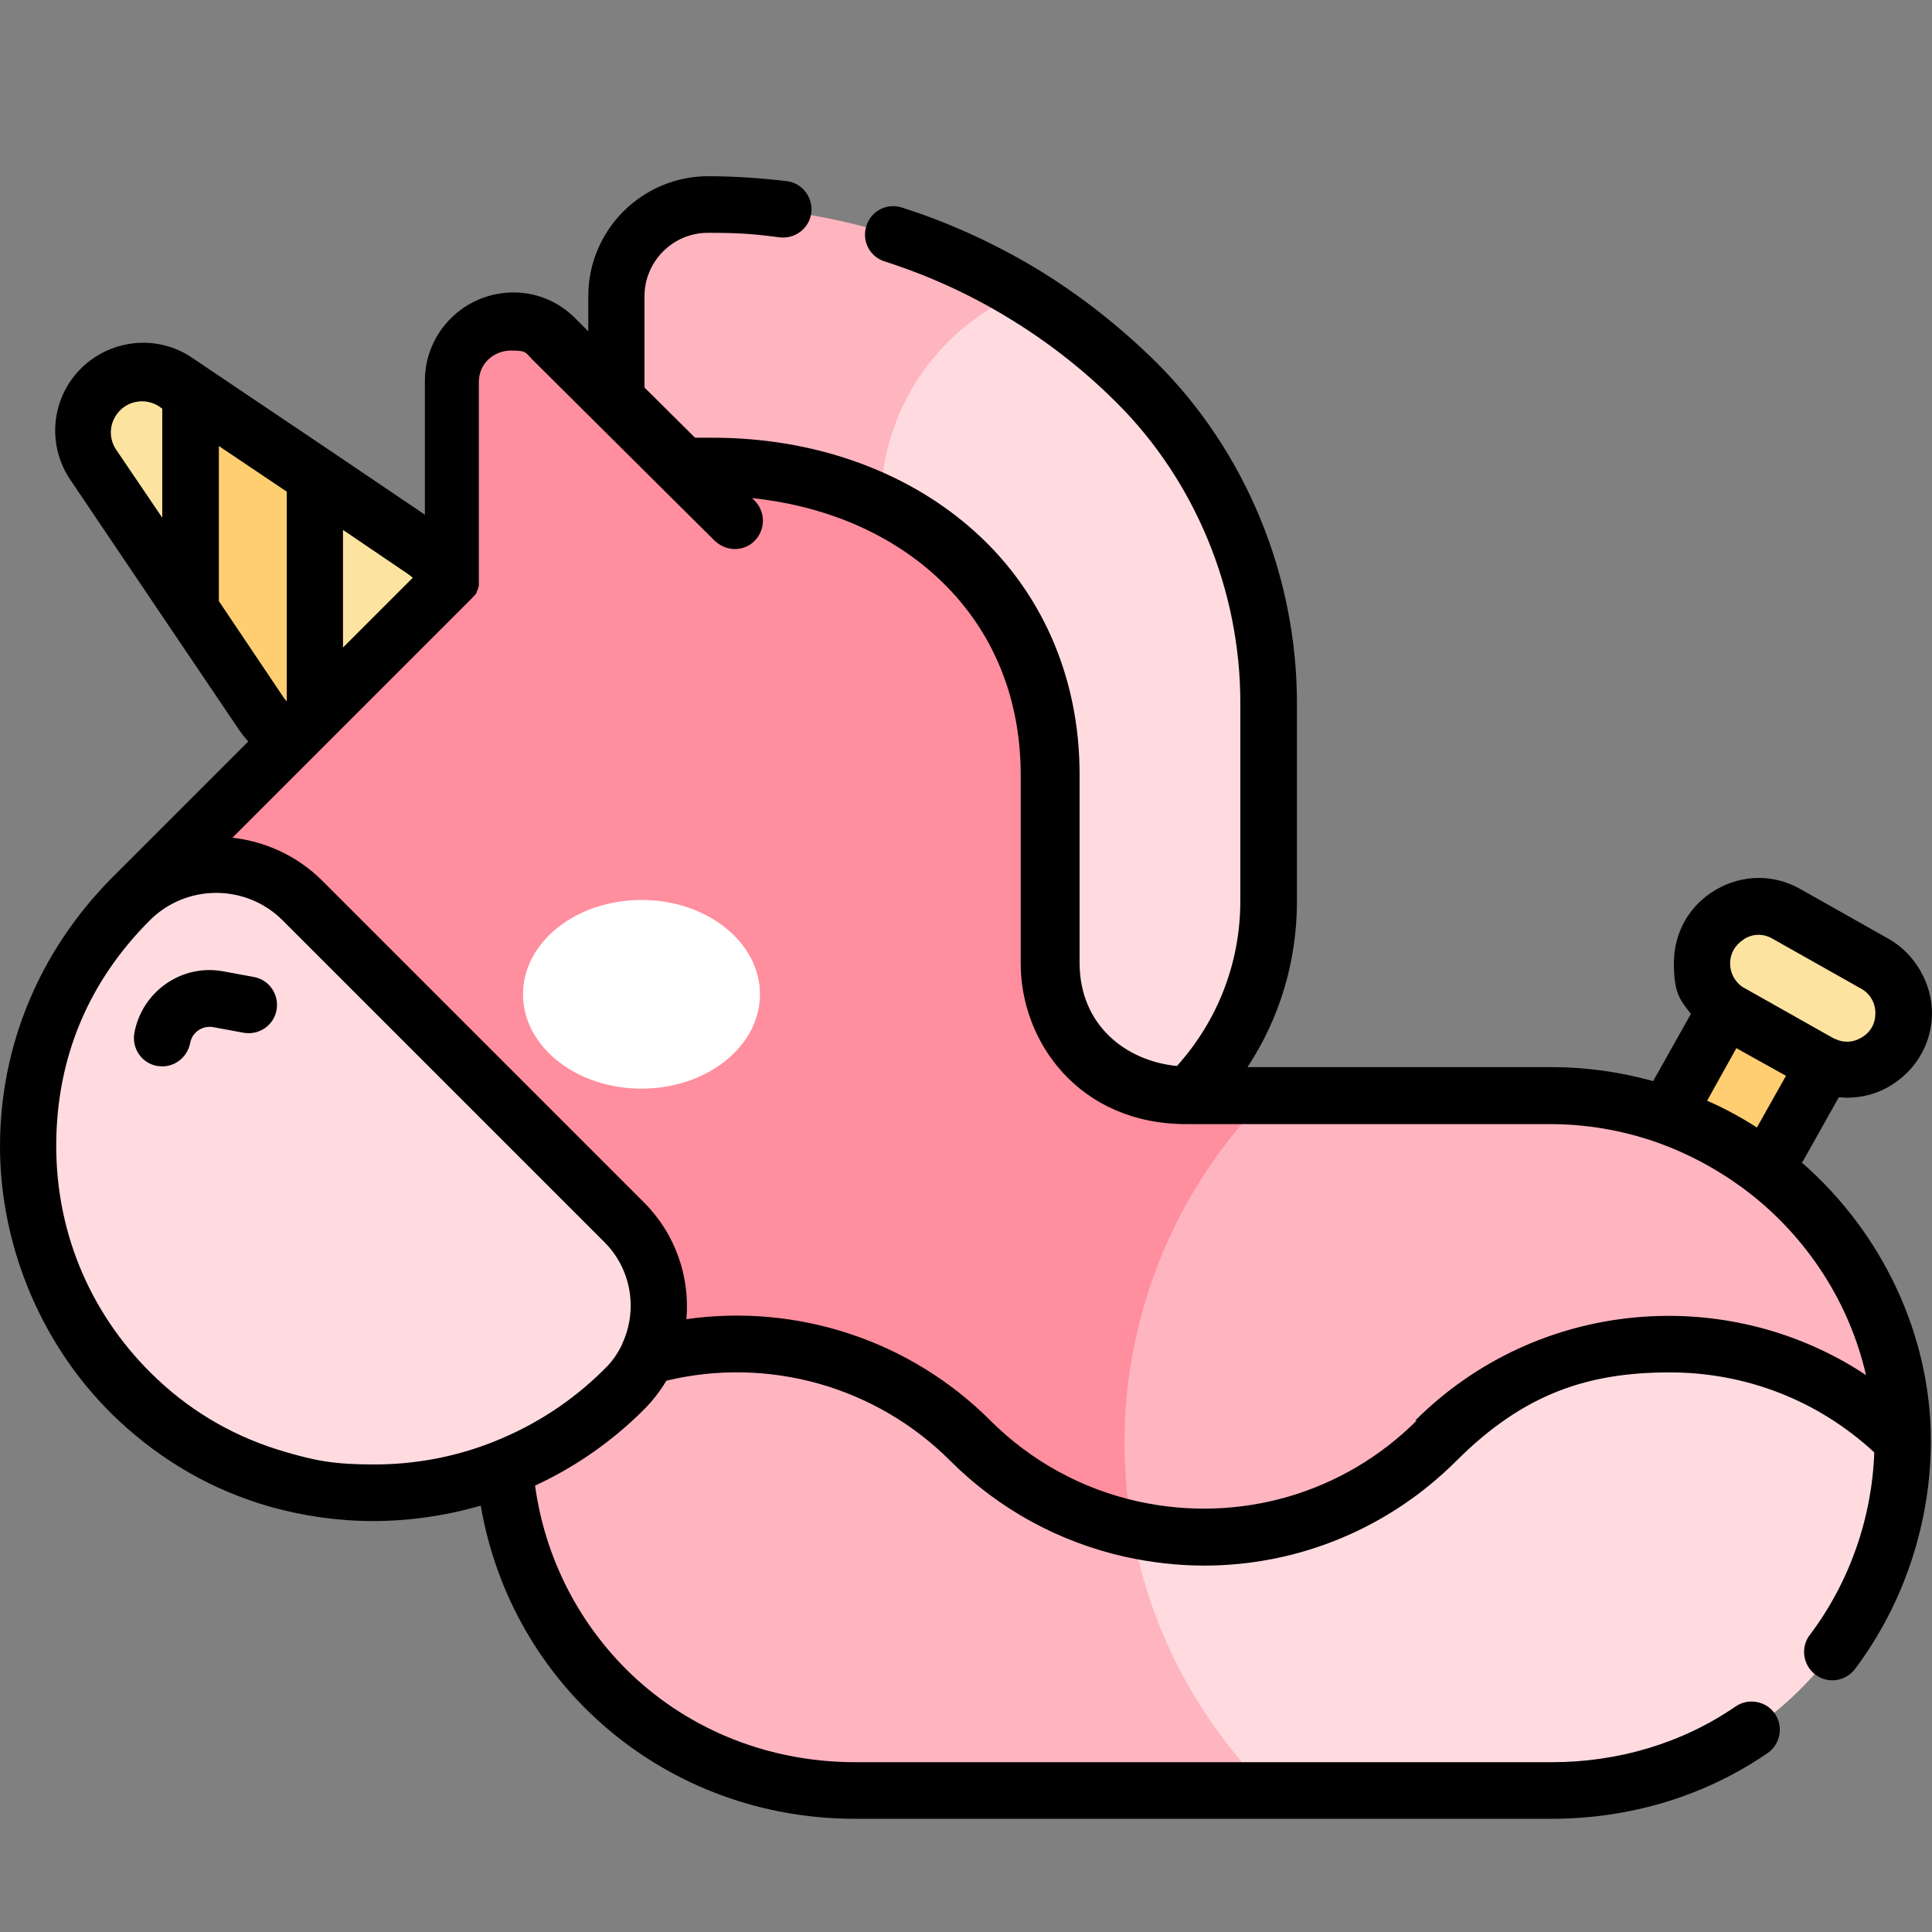 <svg xmlns="http://www.w3.org/2000/svg" viewBox="0 0 512 512" id="uni1">
  <rect x="0" y="0" width="512" height="512" fill="#808080" stroke="none"/>
  <defs>
    <style>
      .cls-1 { fill: #fce3a0; }
      .cls-2 { fill: #ffdbe0; }
      .cls-3 { fill: #ff8e9e; }
      .cls-4 { fill: #ffb5c0; }
      .cls-5 { fill: #fff; }
      .cls-7 { fill: #ffce71; }
    </style>
  </defs>

  <g class="fill">
    <path class="cls-1" d="M112,145.7l-28.5-19.3h-10.7l-22.3-22.3-4-2.7c-6.3-4.2-14.6-3.4-20,1.9-5.3,5.3-6.1,13.7-1.9,20l25.9,38.4h12.5l20.5,38.8c11.9,4.6,26.3,1.6,35.3-9.4.4-.5.8-1,1.1-1.5v-36.4c-2.2-3-4.8-5.6-7.9-7.6h0Z"/>
    <path class="cls-7" d="M50.5,104.1v57.6l18.3,27.2c3.8,5.6,9,9.5,14.7,11.7v-74.2s-33-22.3-33-22.3Z"/>
    <path class="cls-7" d="M436.6,304.5l34.7-61.8,26.2,14.7-34.7,61.8-26.2-14.7Z"/>
    <path class="cls-1" d="M496.8,255.3l-23.4-13.2c-10-5.6-22.3,1.6-22.3,13.1,0,5.4,2.9,10.4,7.7,13.1l23.4,13.2c10,5.6,22.3-1.6,22.3-13.1,0-5.4-2.9-10.4-7.7-13.1h0Z"/>
    <path class="cls-4" d="M187.5,54.7c-13.4,0-24.3,10.9-24.3,24.3v234.9h107V77.5c-24.8-14.9-53.2-22.8-82.8-22.8h0Z"/>
    <path class="cls-4" d="M411.3,290.4h-75.1l-65.8,23.6v127.8h177.8l56.4-60c0-49.8-42.6-91.4-93.2-91.4Z"/>
    <path class="cls-2" d="M301.2,101.6c-9.3-9.2-19.6-17.3-30.8-24-21.3,9.2-37,30.4-37,56.3v156.5h81.6c13.6-13.6,21.3-32.1,21.3-51.4v-52.6c0-31.8-12.5-62.4-35-84.9h0Z"/>
    <path class="cls-3" d="M298,382.4c0-34.5,13.7-67.7,38.1-92.1h-21.3c-22.7,0-36.4-17-36.4-35v-50c0-53-45.1-84.7-97.3-81.3l-34.2-34c-10-9.9-27.1-2.8-27.1,11.3v51.9l-85.4,85.4,99.1,99.2v43.8l41.1,60h95.7l29.7-36.5c-1.3-7.5-2-15.2-2-22.8h0Z"/>
    <path class="cls-2" d="M380.8,381.7c-21.9,21.9-52.6,29.7-80.8,23.5v56.3l36.1,12.9h75.1c54.5,0,93.2-43.4,93.2-92.8-34.1-34.1-89.5-34.1-123.7,0Z"/>
    <path class="cls-4" d="M257.2,381.7c-34.1-34.1-89.5-34.1-123.7,0,0,49.4,38.8,92.8,93.2,92.8h109.4c-18.8-18.8-31.5-43-36.1-69.3-16.2-3.6-31.1-11.7-42.9-23.5h0Z"/>
    <path class="cls-2" d="M165.5,324l-85.3-85.3c-12.6-12.6-33.1-12.6-45.8,0-36.7,36.7-35.9,96.7,2.3,132.4,36.4,34,93.5,32.2,128.8-3,12.2-12.2,12.2-31.9,0-44.1Z"/>
    <ellipse class="cls-5" cx="170" cy="263.5" rx="31.4" ry="25"/>
  </g>

  <g class="outline">
    <path d="M477.7,307.9l9.6-17.1c.7,0,1.5.1,2.2.1,4.3,0,8.6-1.2,12.3-3.7,6.4-4.2,10.2-11.2,10.2-18.8s-4.4-15.6-11.5-19.6l-23.4-13.2c-7-4-15.4-3.9-22.4.2-7,4.1-11.1,11.3-11.1,19.4s1.6,9.7,4.5,13.5l-10,17.8c-8.7-2.4-17.7-3.7-26.8-3.7h-80.7c8.5-12.9,13.1-28,13.1-43.9v-52.6c0-33.8-13.6-66.7-37.2-90.2-9.7-9.6-20.5-18.1-32.3-25.2-11.1-6.6-22.9-12-35.2-15.9-3.9-1.3-8.2.9-9.4,4.9-1.3,3.9.9,8.2,4.9,9.4,11.2,3.6,21.9,8.4,32,14.5,10.7,6.4,20.6,14.1,29.4,22.9,20.8,20.7,32.8,49.7,32.8,79.5v52.6c0,16.3-6,31.7-16.8,43.7-13.3-1.3-25.8-10.6-25.8-27.4v-50c0-25.9-10.3-49.2-29.1-65.4-17.7-15.3-41.9-23.7-68.1-23.7s-3.1,0-4.7,0l-13.4-13.3v-24.2c0-9.2,7.5-16.8,16.8-16.8s12.8.4,19,1.2c4.1.5,7.9-2.4,8.4-6.5s-2.4-7.9-6.5-8.4c-6.9-.8-13.9-1.3-20.8-1.3-17.5,0-31.8,14.2-31.8,31.8v9.3l-3.5-3.5c-4.4-4.4-10.2-6.8-16.3-6.8-13,0-23.5,10.5-23.5,23.4v35.5l-24.7-16.7s0,0,0,0l-33-22.2h0s-4-2.7-4-2.7c-10.6-7.2-25.1-4.3-32.3,6.3-5.3,7.9-5.3,18.1,0,26l25.9,38.4s0,0,0,0l18.3,27.1c.9,1.4,1.9,2.7,3,3.9l-36.4,36.4C10.4,252.2,0,277.2,0,303.8s11.2,53.8,31.6,72.8c11.5,10.7,24.9,18.4,40,22.7,0,0,0,0,0,0,8.9,2.5,18.1,3.8,27.4,3.8s19.2-1.4,28.4-4.1c8.2,47.9,49.3,83,99.2,83h184.5c20.9,0,40.7-6,57.3-17.4,3.4-2.3,4.3-7,2-10.4-2.3-3.4-7-4.3-10.4-2-14.1,9.7-31,14.8-48.8,14.8h-184.5c-22.6,0-43.6-8.3-59.4-23.3-13.9-13.3-22.9-30.9-25.5-50,10.8-5,20.5-11.8,28.9-20.2,2.3-2.3,4.2-4.8,5.9-7.6,27-6.5,55.5,1.5,75.2,21.2,12.8,12.8,28.9,21.6,46.5,25.5,6.9,1.5,13.9,2.3,20.8,2.3,24.9,0,48.9-9.8,66.9-27.8s35.2-23.4,56.5-23.4h0c20.3,0,39.4,7.5,54.2,21.2-.6,17.4-6.6,34.5-17.1,48.4-2.5,3.3-1.8,8,1.5,10.5,3.3,2.5,8,1.8,10.5-1.5,13-17.3,20.1-38.8,20.1-60.5,0,0,0,0,0,0,0-27.8-12.7-55-34.3-73.8ZM43,137.2l-12.2-18c-1.9-2.8-1.9-6.4,0-9.2,2.5-3.8,7.7-4.8,11.5-2.2l.7.5v29.1ZM462.3,248.8c1.1-.7,4.1-2,7.5,0l23.4,13.2c2.4,1.3,3.8,3.8,3.8,6.5s-1.2,4.9-3.4,6.3c-2.2,1.4-4.7,1.7-7.1.6-.3-.1-.5-.2-.7-.3l-23.4-13.2c-.2-.1-.4-.2-.7-.4-2-1.4-3.2-3.7-3.2-6.1,0-3.9,2.6-5.8,3.7-6.5ZM460.2,277.8l13.1,7.3-7.7,13.7c-4.2-2.7-8.6-5.1-13.2-7.1l7.8-14ZM91,140.5l16.8,11.4c.6.4,1.1.8,1.6,1.2l-18.5,18.5v-31.1ZM58,159.4v-41.2l18,12.1v55.6c-.3-.4-.7-.8-1-1.3l-17-25.3ZM164.9,356.2c-1.2,2.5-2.7,4.7-4.7,6.6-8.4,8.4-18.2,14.8-29.2,19.2,0,0,0,0,0,0,0,0,0,0,0,0-10.2,4.1-21,6.1-31.9,6.1s-15.8-1.1-23.4-3.3c0,0,0,0,0,0-12.8-3.7-24.2-10.1-33.9-19.2-17.3-16.2-26.9-38.2-26.9-61.9s8.8-43.8,24.8-59.8c9.7-9.7,25.5-9.7,35.2,0l85.3,85.3c7.1,7.1,8.9,17.9,4.7,26.9ZM375.5,376.4c-19.4,19.4-47,27.4-73.9,21.5-14.9-3.3-28.4-10.7-39.2-21.5-21.2-21.2-51.2-31-80.5-26.8,1-11.2-2.9-22.6-11.2-30.9l-85.3-85.3c-6.6-6.6-15.1-10.4-23.8-11.4l63.4-63.4s0,0,.1-.1c0-.1.2-.2.3-.3,0,0,.1-.2.2-.2,0-.1.2-.2.3-.4,0,0,.1-.2.2-.2,0-.1.2-.2.2-.4,0,0,0-.2.1-.3,0-.1.1-.2.2-.4,0,0,0-.2.1-.3,0-.1,0-.2.1-.4,0-.1,0-.2.1-.3,0-.1,0-.2,0-.4,0-.1,0-.2,0-.3,0-.1,0-.2,0-.4,0-.1,0-.2,0-.4,0-.1,0-.3,0-.4,0,0,0-.1,0-.2v-51.9c0-5.3,4.3-8.4,8.5-8.4s3.7.4,5.8,2.5l34.2,34s0,0,0,0c0,0,0,0,0,0l14,13.9c1.5,1.4,3.4,2.2,5.3,2.2s3.9-.7,5.3-2.2c2.9-2.9,2.9-7.7,0-10.6l-.7-.7c18.3,1.9,34.8,8.6,47.3,19.4,15.6,13.5,23.9,32.2,23.9,54v50c0,20.6,15.4,42.5,43.9,42.5h96.4c9.5,0,18.9,1.6,27.9,4.7,8.8,3.1,16.9,7.5,24.3,13.1,16.1,12.3,27.2,29.8,31.5,48.7-36.8-24.4-87.1-20.3-119.5,12.1ZM67.2,258.9l-8.1-1.5c-11-2-21.5,5.4-23.5,16.4-.7,4.1,2,8,6.1,8.7.4,0,.9.1,1.3.1,3.6,0,6.7-2.6,7.4-6.2.5-2.8,3.2-4.7,6.1-4.2l8.1,1.5c4.1.7,8-2,8.7-6.1.7-4.1-2-8-6.1-8.7Z"/>
  </g>
</svg>